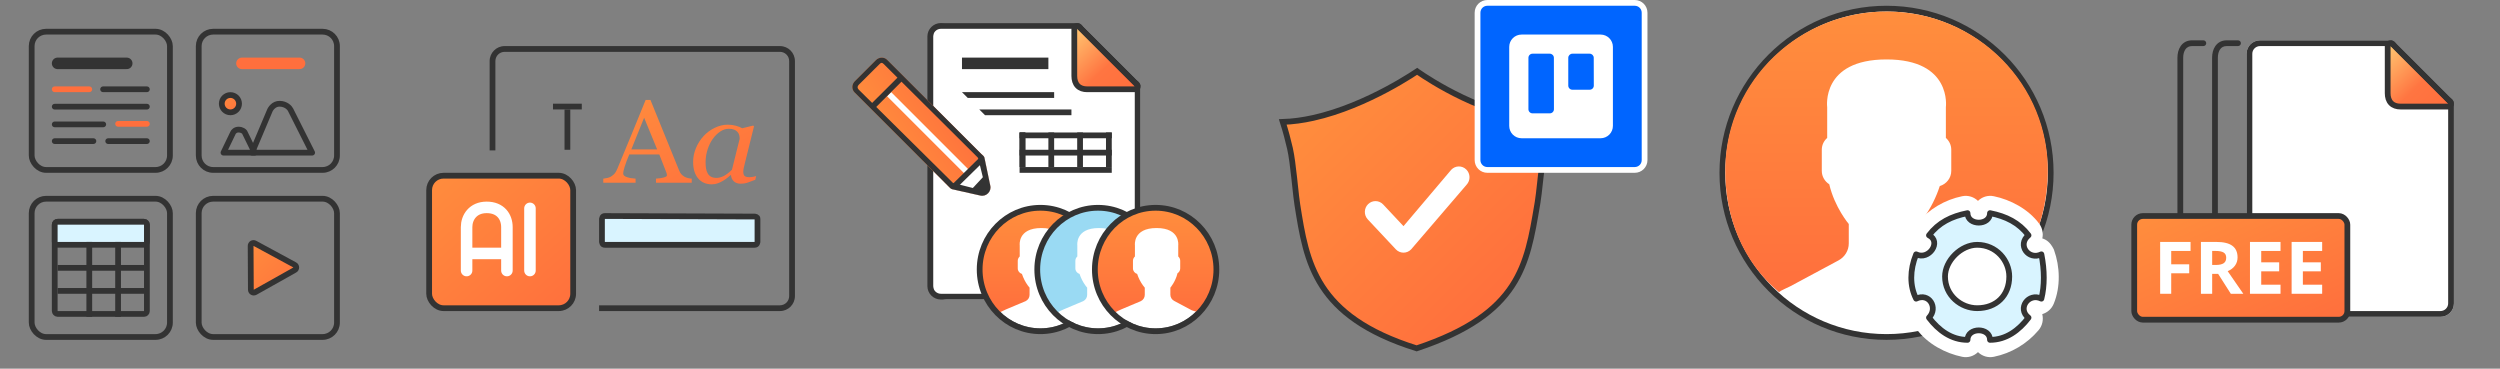 <svg width="434" height="64" viewBox="0 0 434 64" fill="none" xmlns="http://www.w3.org/2000/svg">
<rect x="0" y="0" width="434" height="64" fill="#808080" stroke="none"/>
<path d="M34.5 8C34.5 6.619 35.619 5.5 37 5.5H56C57.381 5.5 58.5 6.619 58.5 8V27C58.5 28.381 57.381 29.5 56 29.5H37C35.619 29.5 34.5 28.381 34.5 27V8Z" stroke="#333333"/>
<path d="M42 11H52" stroke="#FF6F3D" stroke-width="2" stroke-linecap="round" stroke-linejoin="round"/>
<path d="M44.247 42.244L51.168 45.993C51.514 46.18 51.518 46.676 51.175 46.869L44.295 50.733C43.962 50.919 43.552 50.68 43.55 50.299L43.509 42.687C43.507 42.306 43.913 42.063 44.247 42.244Z" fill="url(#paint0_linear_926_36229)" stroke="#333333" stroke-linecap="round" stroke-linejoin="round"/>
<rect x="34.5" y="34.5" width="24" height="24" rx="2.5" stroke="#333333"/>
<rect x="9.5" y="38.5" width="16" height="16" rx="0.5" stroke="#333333"/>
<rect x="9.5" y="38.5" width="16" height="4" rx="0.5" fill="#D9F4FF" stroke="#333333"/>
<rect x="5.5" y="34.5" width="24" height="24" rx="2.5" stroke="#333333"/>
<path d="M40.437 23.09C40.441 23.083 40.444 23.076 40.447 23.068C40.52 22.897 40.832 22.489 41.42 22.5C42.064 22.512 42.389 22.84 42.458 22.939L44.199 26.5H38.796L39.444 25.154L40.437 23.09Z" stroke="#333333" stroke-linecap="round" stroke-linejoin="round"/>
<path d="M46.779 19.336C46.783 19.327 46.786 19.318 46.789 19.309C46.864 19.1 47.053 18.756 47.36 18.476C47.659 18.202 48.054 17.999 48.568 18.011C49.681 18.035 50.285 18.743 50.43 19.032L50.431 19.033L54.189 26.5H43.754L46.779 19.336Z" stroke="#333333" stroke-linecap="round" stroke-linejoin="round"/>
<circle cx="40" cy="18" r="1.5" fill="url(#paint1_linear_926_36229)" stroke="#333333"/>
<rect x="5.5" y="5.5" width="24" height="24" rx="2.5" stroke="#333333"/>
<path fill-rule="evenodd" clip-rule="evenodd" d="M17.396 15.5C17.396 15.224 17.62 15 17.896 15H25.5C25.776 15 26 15.224 26 15.5C26 15.776 25.776 16 25.5 16H17.896C17.62 16 17.396 15.776 17.396 15.5ZM9 18.519C9 18.242 9.224 18.019 9.5 18.019H25.5C25.776 18.019 26 18.242 26 18.519C26 18.795 25.776 19.019 25.5 19.019H9.5C9.224 19.019 9 18.795 9 18.519ZM9 21.593C9 21.317 9.224 21.093 9.5 21.093H17.927C18.203 21.093 18.427 21.317 18.427 21.593C18.427 21.869 18.203 22.093 17.927 22.093H9.5C9.224 22.093 9 21.869 9 21.593ZM9 24.5C9 24.224 9.224 24 9.5 24H16.219C16.495 24 16.719 24.224 16.719 24.5C16.719 24.776 16.495 25 16.219 25H9.5C9.224 25 9 24.776 9 24.5ZM18.281 24.5C18.281 24.224 18.505 24 18.781 24H25.5C25.776 24 26 24.224 26 24.5C26 24.776 25.776 25 25.5 25H18.781C18.505 25 18.281 24.776 18.281 24.5Z" fill="#333333"/>
<path fill-rule="evenodd" clip-rule="evenodd" d="M9.5 15C9.224 15 9 15.224 9 15.5C9 15.776 9.224 16 9.5 16H15.5C15.776 16 16 15.776 16 15.5C16 15.224 15.776 15 15.5 15H9.5ZM20.5 21C20.224 21 20 21.224 20 21.5C20 21.776 20.224 22 20.5 22H25.5C25.776 22 26 21.776 26 21.5C26 21.224 25.776 21 25.5 21H20.5Z" fill="#FF6F3D"/>
<rect x="10" y="46" width="15" height="1" fill="#333333"/>
<rect x="10" y="50" width="15" height="1" fill="#333333"/>
<rect x="21" y="42" width="13" height="1" transform="rotate(90 21 42)" fill="#333333"/>
<rect x="16" y="42" width="13" height="1" transform="rotate(90 16 42)" fill="#333333"/>
<path d="M10 11H22" stroke="#333333" stroke-width="2" stroke-linecap="round" stroke-linejoin="round"/>
<path fill-rule="evenodd" clip-rule="evenodd" d="M85 10.605C85 9.168 86.16 8 87.596 8H135.404C136.84 8 138 9.168 138 10.605V51.395C138 52.832 136.84 54 135.404 54H104.001V53H135.404C136.283 53 137 52.283 137 51.395V10.605C137 9.717 136.283 9 135.404 9H87.596C86.717 9 86 9.717 86 10.605V26.104H85V10.605Z" fill="#333333"/>
<path d="M120.085 31.721H113.877V31.012C114.423 30.978 114.875 30.912 115.232 30.812C115.596 30.712 115.778 30.589 115.778 30.442C115.778 30.383 115.771 30.309 115.757 30.223C115.743 30.136 115.722 30.06 115.694 29.993L114.455 26.818H109.235C109.039 27.284 108.877 27.69 108.751 28.036C108.632 28.383 108.524 28.702 108.426 28.995C108.335 29.281 108.272 29.514 108.237 29.694C108.202 29.873 108.184 30.02 108.184 30.133C108.184 30.399 108.405 30.606 108.846 30.752C109.287 30.898 109.784 30.985 110.338 31.012V31.721H104.729V31.012C104.911 30.998 105.138 30.962 105.411 30.902C105.684 30.835 105.908 30.749 106.083 30.642C106.364 30.462 106.581 30.276 106.735 30.083C106.889 29.883 107.039 29.61 107.186 29.264C107.936 27.487 108.762 25.49 109.665 23.274C110.569 21.057 111.374 19.084 112.081 17.353H112.921L117.89 29.574C117.995 29.834 118.114 30.043 118.247 30.203C118.38 30.363 118.565 30.519 118.804 30.672C118.965 30.765 119.175 30.845 119.434 30.912C119.693 30.972 119.91 31.005 120.085 31.012V31.721ZM114.077 25.93L111.819 20.438L109.602 25.93H114.077Z" fill="url(#paint2_linear_926_36229)"/>
<path d="M126.902 30.403H126.828C126.674 30.522 126.489 30.675 126.272 30.862C126.062 31.042 125.813 31.215 125.526 31.381C125.253 31.547 124.955 31.691 124.633 31.81C124.311 31.937 123.961 32 123.583 32C122.567 32 121.769 31.654 121.188 30.962C120.614 30.27 120.327 29.324 120.327 28.126C120.327 27.301 120.488 26.499 120.81 25.72C121.132 24.941 121.576 24.242 122.144 23.623C122.683 23.031 123.324 22.555 124.066 22.196C124.808 21.829 125.571 21.646 126.356 21.646C126.853 21.646 127.326 21.71 127.774 21.836C128.229 21.963 128.586 22.106 128.845 22.265L130.767 21.796L130.893 21.946L129.297 28.386C129.241 28.592 129.181 28.845 129.118 29.145C129.062 29.438 129.034 29.654 129.034 29.794C129.034 30.173 129.118 30.429 129.286 30.562C129.454 30.695 129.738 30.762 130.137 30.762C130.27 30.762 130.459 30.742 130.704 30.702C130.949 30.662 131.138 30.619 131.271 30.572L131.114 31.211C130.484 31.451 130.014 31.624 129.706 31.73C129.398 31.837 129.024 31.89 128.582 31.89C128.078 31.89 127.679 31.75 127.385 31.471C127.091 31.191 126.93 30.835 126.902 30.403ZM128.404 24.093C128.404 23.873 128.379 23.663 128.33 23.464C128.281 23.264 128.18 23.078 128.026 22.904C127.886 22.738 127.693 22.605 127.448 22.505C127.203 22.405 126.895 22.355 126.524 22.355C126.013 22.355 125.515 22.515 125.032 22.835C124.549 23.154 124.115 23.583 123.73 24.122C123.366 24.628 123.068 25.241 122.837 25.96C122.606 26.678 122.49 27.407 122.49 28.146C122.49 28.552 122.515 28.912 122.564 29.224C122.613 29.537 122.707 29.823 122.847 30.083C122.98 30.336 123.173 30.532 123.425 30.672C123.677 30.812 123.996 30.882 124.381 30.882C124.773 30.882 125.183 30.779 125.61 30.572C126.044 30.359 126.531 29.99 127.07 29.464L128.404 24.093Z" fill="url(#paint3_linear_926_36229)"/>
<path d="M104.999 37.502C104.999 37.502 105 37.502 105 37.502L130.994 37.594C130.993 37.594 130.993 37.594 130.994 37.594L130.994 37.594C130.997 37.594 131.001 37.595 131.009 37.595C131.024 37.596 131.049 37.598 131.08 37.603C131.144 37.613 131.222 37.632 131.293 37.664C131.363 37.696 131.411 37.734 131.441 37.775C131.467 37.81 131.5 37.875 131.5 38.002V41.981C131.5 41.983 131.5 41.985 131.499 41.986C131.498 42.001 131.494 42.026 131.488 42.056C131.475 42.12 131.452 42.197 131.414 42.269C131.349 42.392 131.251 42.502 131 42.502H105C104.749 42.502 104.651 42.392 104.586 42.269C104.548 42.197 104.525 42.12 104.512 42.056C104.506 42.026 104.502 42.001 104.501 41.986C104.5 41.985 104.5 41.983 104.5 41.981L104.501 38.022C104.501 38.02 104.501 38.019 104.501 38.017C104.503 38.002 104.507 37.977 104.513 37.947C104.526 37.884 104.549 37.806 104.587 37.734C104.651 37.611 104.749 37.502 104.999 37.502Z" fill="#D9F4FF" stroke="#333333"/>
<path fill-rule="evenodd" clip-rule="evenodd" d="M98 26V19L99 19V26H98Z" fill="#333333"/>
<path fill-rule="evenodd" clip-rule="evenodd" d="M101 19H96V18H101V19Z" fill="#333333"/>
<rect x="74.5" y="30.5" width="25" height="23" rx="2.5" fill="url(#paint4_linear_926_36229)"/>
<rect x="74.5" y="30.5" width="25" height="23" rx="2.5" stroke="#333333"/>
<path d="M81 46.969V44M88 46.969V39.438C88 37.625 86.888 36 84.491 36C82.094 36 81 37.75 81 39.438V44M81 44H88M92 36.171V46.969" stroke="white" stroke-width="2" stroke-linecap="round" stroke-linejoin="round"/>
<g clip-path="url(#clip0_926_36229)">
<path fill-rule="evenodd" clip-rule="evenodd" d="M164.344 4C163.047 4 161.996 5.042 161.996 6.328V49.672C161.996 50.958 163.047 52 164.344 52H195.648C196.945 52 197.996 50.958 197.996 49.672V15.5C197.996 14.883 197.749 14.291 197.308 13.854L188.119 4.682C187.678 4.245 187.081 4 186.458 4H164.344Z" fill="white"/>
<path d="M187.354 4.646C187.211 4.503 186.995 4.461 186.809 4.538C186.622 4.615 186.5 4.798 186.5 5V13.182C186.5 13.858 186.664 14.457 187.073 14.888C187.487 15.322 188.072 15.5 188.732 15.5H197C197.202 15.5 197.385 15.378 197.462 15.191C197.539 15.005 197.497 14.79 197.354 14.647L187.354 4.646Z" fill="url(#paint5_linear_926_36229)" stroke="#333333" stroke-linecap="round" stroke-linejoin="round"/>
<path fill-rule="evenodd" clip-rule="evenodd" d="M196.604 14.564L196.602 14.562L187.415 5.392L187.413 5.391C187.361 5.338 187.311 5.289 187.269 5.246L187.253 5.23C187.205 5.181 187.167 5.143 187.133 5.109C187.062 5.041 187.032 5.018 187.019 5.01C187.008 5.007 186.971 5 186.891 5H163.344C162.591 5 161.996 5.603 161.996 6.328V49.672C161.996 50.398 162.591 51 163.344 51H195.648C196.401 51 196.996 50.398 196.996 49.672V15.109C196.996 15.021 196.987 14.983 196.984 14.972C196.983 14.967 196.982 14.964 196.976 14.954C196.965 14.937 196.94 14.903 196.875 14.835C196.825 14.782 196.772 14.73 196.701 14.659C196.672 14.631 196.64 14.6 196.604 14.564ZM188.119 4.682L197.308 13.854C197.337 13.882 197.364 13.909 197.391 13.935C197.779 14.318 197.996 14.532 197.996 15.109V49.672C197.996 50.958 196.945 52 195.648 52H163.344C162.047 52 160.996 50.958 160.996 49.672V6.328C160.996 5.042 162.047 4 163.344 4H186.891C187.445 4 187.636 4.194 187.981 4.544C188.024 4.587 188.07 4.633 188.119 4.682Z" fill="#333333"/>
<path d="M177 23H193V24H177V23Z" fill="#333333"/>
<path d="M177 26H193V27H177V26Z" fill="#333333"/>
<path d="M177 29H193V30H177V29Z" fill="#333333"/>
<path d="M177 23H178V29H177V26V23Z" fill="#333333"/>
<path d="M192 23H193V29H192V23Z" fill="#333333"/>
<path d="M187 23H188V29H187V23Z" fill="#333333"/>
<path d="M177 23H178V29H177V26V23Z" fill="#333333"/>
<path d="M182 23H183V29H182V23Z" fill="#333333"/>
<path d="M167 16H183V17H168L167 16Z" fill="#333333"/>
<path d="M167 10H182V12H167V10Z" fill="#333333"/>
<path d="M170 19H186V20H171L170 19Z" fill="#333333"/>
<path fill-rule="evenodd" clip-rule="evenodd" d="M148.342 16.034C147.823 15.514 147.846 14.648 148.396 14.1L152.067 10.432C152.616 9.884 153.483 9.861 154.002 10.381L170.357 26.736C170.52 26.899 170.832 27.105 170.888 27.332L171.911 32.219C172.164 33.235 171.198 34.2 170.182 33.946L165.292 32.849C165.065 32.792 164.86 32.553 164.697 32.39L148.342 16.034Z" fill="url(#paint6_linear_926_36229)"/>
<path fill-rule="evenodd" clip-rule="evenodd" d="M165.004 32.39C165.004 32.39 165.347 32.148 165.896 31.6L169.567 27.933C170.116 27.384 170.504 27 170.504 27C170.668 27.163 170.833 27.105 170.889 27.332L171.912 32.22C172.165 33.235 171.199 34.2 170.183 33.947L165.293 32.849C165.066 32.792 165.167 32.553 165.004 32.39Z" fill="white"/>
<path fill-rule="evenodd" clip-rule="evenodd" d="M165.293 31.611L149.077 15.562C148.817 15.302 148.802 14.995 149.077 14.72L152.701 11.111C152.975 10.837 153.147 10.851 153.407 11.111L169.726 27.332C169.808 27.413 169.9 27.804 169.928 27.918L171.019 32.39C171.146 32.898 170.691 33.091 170.183 32.964L165.5 31.776C165.387 31.748 165.375 31.692 165.293 31.611ZM148.342 16.034C147.822 15.514 147.846 14.648 148.395 14.1L152.066 10.433C152.615 9.884 153.482 9.861 154.002 10.381L170.357 26.736C170.52 26.9 170.832 27.105 170.889 27.332L171.911 32.22C172.165 33.235 171.199 34.2 170.183 33.947L165.293 32.849C165.066 32.792 164.861 32.553 164.697 32.39L148.342 16.034Z" fill="#333333"/>
<path d="M154 16.706L167.709 30.416L168.417 29.709L154.708 16L154 16.706Z" fill="white"/>
<path fill-rule="evenodd" clip-rule="evenodd" d="M169.888 27.512L165.35 31.974L166.033 32.67L170.572 28.221L169.888 27.512Z" fill="#333333"/>
<path fill-rule="evenodd" clip-rule="evenodd" d="M156.276 13.009L151.009 18.258L151.706 18.972L156.968 13.713L156.276 13.009Z" fill="#333333"/>
<path fill-rule="evenodd" clip-rule="evenodd" d="M170.701 30.684L168.705 32.828L170.702 33.5L171.504 32.5L170.701 30.684Z" fill="#333333"/>
<path d="M170.569 46.786C170.569 52.427 175.068 57 180.617 57C186.166 57 190.664 52.427 190.664 46.786C190.664 41.145 186.166 36.573 180.617 36.573C175.068 36.573 170.569 41.145 170.569 46.786Z" fill="white"/>
<path d="M180.216 36C184.999 36.002 190.878 39.587 190.998 46.387C191.052 49.513 190.205 52.358 187.935 54.227C187.787 54.1 187.049 53.949 186.872 53.855L183.824 52.23C183.424 52.016 183.175 51.607 183.175 51.161V49.941C183.175 49.941 184.07 48.895 184.411 47.441C184.694 47.262 184.884 46.953 184.884 46.601V45.265C184.884 44.971 184.75 44.708 184.542 44.524V42.593C184.542 42.593 184.948 39.587 180.783 39.587C176.618 39.587 177.024 42.593 177.024 42.593V44.524C176.816 44.708 176.683 44.971 176.683 45.265V46.601C176.683 47.05 176.991 47.428 177.41 47.554C177.643 48.263 177.98 48.938 178.425 49.553C178.537 49.707 178.642 49.839 178.733 49.941V51.192C178.733 51.653 178.467 52.075 178.045 52.28L174.654 53.707C174.459 53.803 173.568 54.198 173.405 54.333C171.361 52.256 170 50.097 170 46.885C170 40.44 175.517 35.998 180.216 36Z" fill="url(#paint7_linear_926_36229)"/>
<path d="M180.617 57.5C174.784 57.5 170.069 52.696 170.069 46.786C170.069 40.877 174.784 36.073 180.617 36.073C186.45 36.073 191.164 40.877 191.164 46.786C191.164 52.696 186.45 57.5 180.617 57.5Z" stroke="#333333"/>
<path d="M180.569 46.786C180.569 52.427 185.068 57 190.617 57C196.166 57 200.664 52.427 200.664 46.786C200.664 41.145 196.166 36.573 190.617 36.573C185.068 36.573 180.569 41.145 180.569 46.786Z" fill="white"/>
<path d="M190.216 36C194.999 36.002 200.878 39.587 200.998 46.387C201.052 49.513 200.205 52.358 197.935 54.227C197.787 54.1 197.049 53.949 196.872 53.855L193.824 52.23C193.424 52.016 193.175 51.607 193.175 51.161V49.941C193.175 49.941 194.07 48.895 194.411 47.441C194.694 47.262 194.884 46.953 194.884 46.601V45.265C194.884 44.971 194.75 44.708 194.542 44.524V42.593C194.542 42.593 194.948 39.587 190.783 39.587C186.618 39.587 187.024 42.593 187.024 42.593V44.524C186.816 44.708 186.683 44.971 186.683 45.265V46.601C186.683 47.05 186.991 47.428 187.41 47.554C187.643 48.263 187.98 48.938 188.425 49.553C188.537 49.707 188.642 49.839 188.733 49.941V51.192C188.733 51.653 188.467 52.075 188.045 52.28L184.654 53.707C184.459 53.803 183.568 54.198 183.405 54.333C181.361 52.256 180 50.097 180 46.885C180 40.44 185.517 35.998 190.216 36Z" fill="#9ADAF3"/>
<path d="M190.617 57.5C184.784 57.5 180.069 52.696 180.069 46.786C180.069 40.877 184.784 36.073 190.617 36.073C196.45 36.073 201.164 40.877 201.164 46.786C201.164 52.696 196.45 57.5 190.617 57.5Z" stroke="#333333"/>
<path d="M190.569 46.786C190.569 52.427 195.068 57 200.617 57C206.166 57 210.664 52.427 210.664 46.786C210.664 41.145 206.166 36.573 200.617 36.573C195.068 36.573 190.569 41.145 190.569 46.786Z" fill="white"/>
<path d="M200.216 36C204.999 36.002 210.878 39.587 210.998 46.387C211.052 49.513 210.205 52.358 207.935 54.227C207.787 54.1 207.049 53.949 206.872 53.855L203.824 52.23C203.424 52.016 203.175 51.607 203.175 51.161V49.941C203.175 49.941 204.07 48.895 204.411 47.441C204.694 47.262 204.884 46.953 204.884 46.601V45.265C204.884 44.971 204.75 44.708 204.542 44.524V42.593C204.542 42.593 204.948 39.587 200.783 39.587C196.618 39.587 197.024 42.593 197.024 42.593V44.524C196.816 44.708 196.683 44.971 196.683 45.265V46.601C196.683 47.05 196.991 47.428 197.41 47.554C197.643 48.263 197.98 48.938 198.425 49.553C198.537 49.707 198.642 49.839 198.733 49.941V51.192C198.733 51.653 198.467 52.075 198.045 52.28L194.654 53.707C194.459 53.803 193.568 54.198 193.405 54.333C191.361 52.256 190 50.097 190 46.885C190 40.44 195.517 35.998 200.216 36Z" fill="url(#paint8_linear_926_36229)"/>
<path d="M200.617 57.5C194.784 57.5 190.069 52.696 190.069 46.786C190.069 40.877 194.784 36.073 200.617 36.073C206.45 36.073 211.164 40.877 211.164 46.786C211.164 52.696 206.45 57.5 200.617 57.5Z" stroke="#333333"/>
</g>
<path d="M264.075 20.47C265.795 20.826 267.56 21.056 269.332 21.1C268.867 22.706 268.488 24.243 268.166 25.716C267.901 26.926 267.677 28.788 267.477 30.579C267.439 30.916 267.402 31.251 267.366 31.579C267.209 33.012 267.066 34.314 266.927 35.136C266.897 35.312 266.868 35.487 266.838 35.661C265.954 40.909 265.174 45.541 262.499 49.624C259.764 53.796 255.004 57.453 245.929 60.475C237.05 57.69 232.3 53.947 229.558 49.719C226.786 45.445 226.02 40.614 225.218 35.541C225.09 34.735 224.96 33.516 224.814 32.163C224.767 31.723 224.719 31.27 224.668 30.812C224.464 28.964 224.23 27.043 223.941 25.774C223.605 24.3 223.199 22.767 222.687 21.169C224.434 21.114 226.2 20.863 227.935 20.479C232.725 19.419 237.317 17.342 240.702 15.538C242.397 14.635 243.795 13.798 244.769 13.185C245.257 12.879 245.639 12.629 245.9 12.455C245.939 12.429 245.976 12.404 246.01 12.382C246.041 12.404 246.075 12.427 246.112 12.453C246.365 12.629 246.736 12.881 247.212 13.19C248.163 13.808 249.532 14.652 251.207 15.559C254.553 17.371 259.141 19.447 264.075 20.47Z" fill="url(#paint9_linear_926_36229)" stroke="#333333"/>
<path fill-rule="evenodd" clip-rule="evenodd" d="M254.537 29.415C255.274 30.131 255.301 31.321 254.598 32.072L244.981 43.28C244.633 43.651 244.151 43.862 243.647 43.862C243.142 43.862 242.66 43.651 242.312 43.28L237.448 38.089C236.744 37.339 236.772 36.149 237.509 35.432C238.246 34.716 239.414 34.743 240.117 35.494L243.647 39.261L251.929 29.477C252.632 28.726 253.8 28.698 254.537 29.415Z" fill="white"/>
<path d="M256.5 2.212C256.5 1.252 257.269 0.5 258.213 0.5H283.787C284.748 0.5 285.5 1.27 285.5 2.212V27.788C285.5 28.747 284.73 29.5 283.787 29.5H258.213C257.252 29.5 256.5 28.73 256.5 27.788V2.212Z" fill="#0065FF" stroke="white"/>
<path fill-rule="evenodd" clip-rule="evenodd" d="M277.864 6H264.141C262.96 6 262.003 6.957 262.001 8.138V21.85C261.999 22.42 262.223 22.966 262.625 23.37C263.026 23.773 263.572 24 264.141 24H277.864C278.433 23.999 278.977 23.772 279.378 23.369C279.779 22.965 280.003 22.419 280.001 21.85V8.138C279.999 6.958 279.044 6.002 277.864 6ZM269.764 18.965C269.763 19.155 269.687 19.337 269.551 19.471C269.416 19.605 269.233 19.679 269.043 19.677H266.044C265.652 19.676 265.335 19.357 265.335 18.965V10.034C265.335 9.641 265.652 9.323 266.044 9.321H269.043C269.436 9.323 269.754 9.641 269.755 10.034L269.764 18.965ZM276.685 14.864C276.685 15.055 276.608 15.238 276.473 15.371C276.338 15.505 276.154 15.579 275.964 15.577H272.965C272.572 15.575 272.254 15.257 272.252 14.864V10.034C272.254 9.641 272.572 9.323 272.965 9.321H275.964C276.356 9.323 276.673 9.641 276.673 10.034L276.685 14.864Z" fill="white"/>
<circle cx="327.502" cy="30" r="28.5" fill="white" stroke="#333333"/>
<path d="M327.981 2.004C312.52 1.744 299.772 13.867 299.507 29.081C299.357 37.707 302.616 45.557 308.837 50.713C309.244 50.364 310.329 49.947 310.814 49.687L319.168 45.203C320.264 44.614 320.947 43.484 320.947 42.255V38.886C320.947 38.886 318.494 36 317.559 31.99C316.784 31.496 316.264 30.643 316.264 29.67V25.984C316.264 25.173 316.63 24.448 317.2 23.941V18.611C317.2 18.611 316.087 10.318 327.502 10.318C338.916 10.318 337.803 18.611 337.803 18.611V23.941C338.374 24.448 338.74 25.173 338.74 25.984V29.67C338.74 30.91 337.894 31.953 336.747 32.301C336.108 34.257 335.185 36.121 333.966 37.815C333.658 38.243 333.371 38.605 333.12 38.886V42.34C333.12 43.612 333.85 44.775 335.006 45.343L343.952 49.744C344.489 50.008 345.556 50.629 346.002 51C352.036 46.049 355.351 38.359 355.496 30.023C355.762 14.809 343.444 2.264 327.981 2.004Z" fill="url(#paint10_linear_926_36229)"/>
<path fill-rule="evenodd" clip-rule="evenodd" d="M354.546 41.389C354.738 40.533 354.571 39.603 354.016 38.848L354.015 38.847C352.12 36.273 348.975 34.65 346.128 34.065C345.06 33.844 344.065 34.203 343.376 34.874C342.687 34.204 341.692 33.845 340.626 34.065C337.608 34.684 334.884 36.306 332.879 38.667C332.214 39.443 331.996 40.459 332.206 41.391C332.057 41.43 331.907 41.482 331.757 41.549C330.9 41.929 330.417 42.63 330.15 43.189C329.642 44.253 329.522 45.626 329.505 46.739C329.486 47.932 329.586 49.178 329.712 50.187C329.828 51.109 329.991 52.046 330.169 52.556C330.503 53.538 331.288 54.257 332.225 54.535C332.003 55.412 332.163 56.377 332.736 57.156L332.736 57.157C334.631 59.731 337.776 61.354 340.623 61.938C341.693 62.16 342.689 61.799 343.378 61.127C344.076 61.803 345.083 62.159 346.145 61.935C349.161 61.316 351.883 59.694 353.886 57.334C354.567 56.538 354.775 55.486 354.536 54.533C355.406 54.277 356.154 53.639 356.524 52.744L356.526 52.74C357.755 49.761 357.606 46.266 356.588 43.424L356.537 43.282L356.465 43.148C356.459 43.138 356.453 43.126 356.446 43.114C356.28 42.805 355.876 42.051 355.103 41.621C354.916 41.517 354.73 41.441 354.546 41.389Z" fill="white"/>
<path fill-rule="evenodd" clip-rule="evenodd" d="M345.463 37C348.251 37.55 350.481 38.65 352.154 40.85C350.121 42.5 352.154 45.25 354.384 44.15C354.942 46.9 354.942 49.65 354.384 51.85C352.154 50.75 350.121 53.58 352.154 55.15C350.481 57.35 348.251 59 345.463 59C345.463 56.8 341.56 56.8 341.56 59C338.772 59 336.542 57.35 334.869 55.15C336.518 53.42 334.869 50.75 332.639 51.85C331.523 49.65 331.523 46.9 332.639 44.15C334.869 45.25 337.099 41.95 334.869 40.85C336.542 38.65 338.772 37.55 341.56 37C341.56 39.2 345.463 39.2 345.463 37ZM343.233 42.5C346.578 42.5 348.808 45.25 348.808 48C348.808 51.3 346.578 53.5 343.233 53.5C340.445 53.5 337.657 51.3 337.657 48C337.657 45.25 340.445 42.5 343.233 42.5Z" fill="#D9F4FF" stroke="#333333" stroke-miterlimit="22.926" stroke-linecap="round" stroke-linejoin="round"/>
<g clip-path="url(#clip1_926_36229)">
<path fill-rule="evenodd" clip-rule="evenodd" d="M385.408 8.562C385.156 8.922 385.019 9.442 385.019 10.024V52.148C385.019 53.282 385.735 54 386.396 54H388.519C388.795 54 389.019 54.224 389.019 54.5C389.019 54.776 388.795 55 388.519 55H386.396C384.984 55 384.019 53.612 384.019 52.148V10.024C384.019 9.307 384.184 8.566 384.59 7.988C385.01 7.389 385.669 7 386.549 7H388.519C388.795 7 389.019 7.224 389.019 7.5C389.019 7.776 388.795 8 388.519 8H386.549C386.002 8 385.646 8.224 385.408 8.562Z" fill="#333333"/>
<path fill-rule="evenodd" clip-rule="evenodd" d="M379.391 8.562C379.139 8.922 379.002 9.442 379.002 10.024V52.148C379.002 53.282 379.718 54 380.379 54H382.502C382.779 54 383.002 54.224 383.002 54.5C383.002 54.776 382.779 55 382.502 55H380.379C378.967 55 378.002 53.612 378.002 52.148V10.024C378.002 9.307 378.167 8.566 378.573 7.988C378.994 7.389 379.653 7 380.532 7H382.502C382.779 7 383.002 7.224 383.002 7.5C383.002 7.776 382.779 8 382.502 8H380.532C379.985 8 379.629 8.224 379.391 8.562Z" fill="#333333"/>
<path fill-rule="evenodd" clip-rule="evenodd" d="M392.347 7C391.051 7 390 8.042 390 9.328V52.672C390 53.958 391.051 55 392.347 55H423.652C424.948 55 426 53.958 426 52.672V18.5C426 17.883 425.752 17.291 425.312 16.854L416.122 7.682C415.682 7.245 415.084 7 414.462 7H392.347Z" fill="white"/>
<path d="M415.356 7.646C415.213 7.503 414.998 7.461 414.811 7.538C414.624 7.615 414.502 7.798 414.502 8V16.182C414.502 16.858 414.666 17.457 415.076 17.888C415.49 18.323 416.074 18.5 416.734 18.5H425.002C425.205 18.5 425.387 18.378 425.464 18.192C425.542 18.005 425.499 17.79 425.356 17.647L415.356 7.646Z" fill="url(#paint11_linear_926_36229)" stroke="#333333" stroke-linecap="round" stroke-linejoin="round"/>
<path fill-rule="evenodd" clip-rule="evenodd" d="M424.608 17.564L424.605 17.562L415.418 8.392L415.417 8.391C415.364 8.338 415.315 8.289 415.272 8.246L415.257 8.23C415.208 8.181 415.171 8.143 415.136 8.109C415.066 8.041 415.035 8.018 415.022 8.01C415.012 8.007 414.975 8 414.895 8H392.347C391.595 8 391 8.603 391 9.328V52.672C391 53.398 391.595 54 392.347 54H423.652C424.404 54 425 53.398 425 52.672V18.109C425 18.021 424.991 17.983 424.988 17.972C424.986 17.967 424.986 17.964 424.979 17.954C424.968 17.937 424.943 17.903 424.879 17.835C424.828 17.782 424.776 17.73 424.704 17.659C424.675 17.631 424.644 17.6 424.608 17.564ZM416.122 7.682L425.312 16.854C425.34 16.882 425.367 16.909 425.394 16.935C425.783 17.318 426 17.532 426 18.109V52.672C426 53.958 424.948 55 423.652 55H392.347C391.051 55 390 53.958 390 52.672V9.328C390 8.042 391.051 7 392.347 7H414.895C415.448 7 415.64 7.194 415.985 7.544C416.028 7.587 416.073 7.633 416.122 7.682Z" fill="#333333"/>
<rect x="370.502" y="37.5" width="37" height="18" rx="1.5" fill="url(#paint12_linear_926_36229)" stroke="#333333"/>
<path d="M376.923 51H375.002V42H380.28V43.564H376.923V45.884H380.047V47.442H376.923V51Z" fill="white"/>
<path d="M384.033 45.995H384.663C385.28 45.995 385.736 45.895 386.03 45.694C386.323 45.492 386.47 45.176 386.47 44.746C386.47 44.319 386.319 44.015 386.017 43.834C385.719 43.654 385.255 43.564 384.625 43.564H384.033V45.995ZM384.033 47.547V51H382.081V42H384.764C386.015 42 386.941 42.224 387.541 42.671C388.141 43.114 388.441 43.789 388.441 44.696C388.441 45.226 388.292 45.698 387.994 46.112C387.696 46.523 387.274 46.845 386.729 47.079C388.114 49.102 389.017 50.409 389.436 51H387.27L385.072 47.547H384.033Z" fill="white"/>
<path d="M395.898 51H390.595V42H395.898V43.564H392.548V45.54H395.665V47.103H392.548V49.424H395.898V51Z" fill="white"/>
<path d="M403.127 51H397.825V42H403.127V43.564H399.777V45.54H402.894V47.103H399.777V49.424H403.127V51Z" fill="white"/>
</g>
<defs>
<linearGradient id="paint0_linear_926_36229" x1="43" y1="40.57" x2="53.99" y2="50.952" gradientUnits="userSpaceOnUse">
<stop stop-color="#FF8E3D"/>
<stop offset="1" stop-color="#FF6F3D"/>
</linearGradient>
<linearGradient id="paint1_linear_926_36229" x1="38" y1="15.844" x2="42" y2="20" gradientUnits="userSpaceOnUse">
<stop stop-color="#FF8E3D"/>
<stop offset="1" stop-color="#FF6F3D"/>
</linearGradient>
<linearGradient id="paint2_linear_926_36229" x1="104.729" y1="16.781" x2="116.872" y2="39.647" gradientUnits="userSpaceOnUse">
<stop stop-color="#FF8E3D"/>
<stop offset="1" stop-color="#FF6F3D"/>
</linearGradient>
<linearGradient id="paint3_linear_926_36229" x1="104.729" y1="16.781" x2="116.872" y2="39.647" gradientUnits="userSpaceOnUse">
<stop stop-color="#FF8E3D"/>
<stop offset="1" stop-color="#FF6F3D"/>
</linearGradient>
<linearGradient id="paint4_linear_926_36229" x1="74" y1="29.062" x2="97.85" y2="55.91" gradientUnits="userSpaceOnUse">
<stop stop-color="#FF8E3D"/>
<stop offset="1" stop-color="#FF6F3D"/>
</linearGradient>
<linearGradient id="paint5_linear_926_36229" x1="187" y1="4.609" x2="197" y2="15" gradientUnits="userSpaceOnUse">
<stop stop-color="#FFC671"/>
<stop offset="0.594" stop-color="#FF7541"/>
<stop offset="1" stop-color="#FF6F3D"/>
</linearGradient>
<linearGradient id="paint6_linear_926_36229" x1="147.177" y1="15.317" x2="160.569" y2="7.393" gradientUnits="userSpaceOnUse">
<stop stop-color="#FF8E3D"/>
<stop offset="1" stop-color="#FF6F3D"/>
</linearGradient>
<linearGradient id="paint7_linear_926_36229" x1="180.5" y1="36" x2="180.5" y2="54.333" gradientUnits="userSpaceOnUse">
<stop stop-color="#FF8E3D"/>
<stop offset="1" stop-color="#FF6F3D"/>
</linearGradient>
<linearGradient id="paint8_linear_926_36229" x1="200.5" y1="36" x2="200.5" y2="54.333" gradientUnits="userSpaceOnUse">
<stop stop-color="#FF8E3D"/>
<stop offset="1" stop-color="#FF6F3D"/>
</linearGradient>
<linearGradient id="paint9_linear_926_36229" x1="259.332" y1="55.114" x2="224.015" y2="19.38" gradientUnits="userSpaceOnUse">
<stop stop-color="#FF6F3D"/>
<stop offset="1" stop-color="#FF8E3D"/>
</linearGradient>
<linearGradient id="paint10_linear_926_36229" x1="327.502" y1="2" x2="327.502" y2="51" gradientUnits="userSpaceOnUse">
<stop stop-color="#FF8E3D"/>
<stop offset="1" stop-color="#FF6F3D"/>
</linearGradient>
<linearGradient id="paint11_linear_926_36229" x1="415.002" y1="7.609" x2="425.003" y2="18" gradientUnits="userSpaceOnUse">
<stop stop-color="#FFC671"/>
<stop offset="0.594" stop-color="#FF7541"/>
<stop offset="1" stop-color="#FF6F3D"/>
</linearGradient>
<linearGradient id="paint12_linear_926_36229" x1="371.003" y1="37.336" x2="383.819" y2="65.536" gradientUnits="userSpaceOnUse">
<stop stop-color="#FF8E3D"/>
<stop offset="1" stop-color="#FF6F3D"/>
</linearGradient>
<clipPath id="clip0_926_36229">
<rect width="64" height="64" fill="white" transform="translate(148)"/>
</clipPath>
<clipPath id="clip1_926_36229">
<rect width="64" height="64" fill="white" transform="translate(370.002)"/>
</clipPath>
</defs>
</svg>
